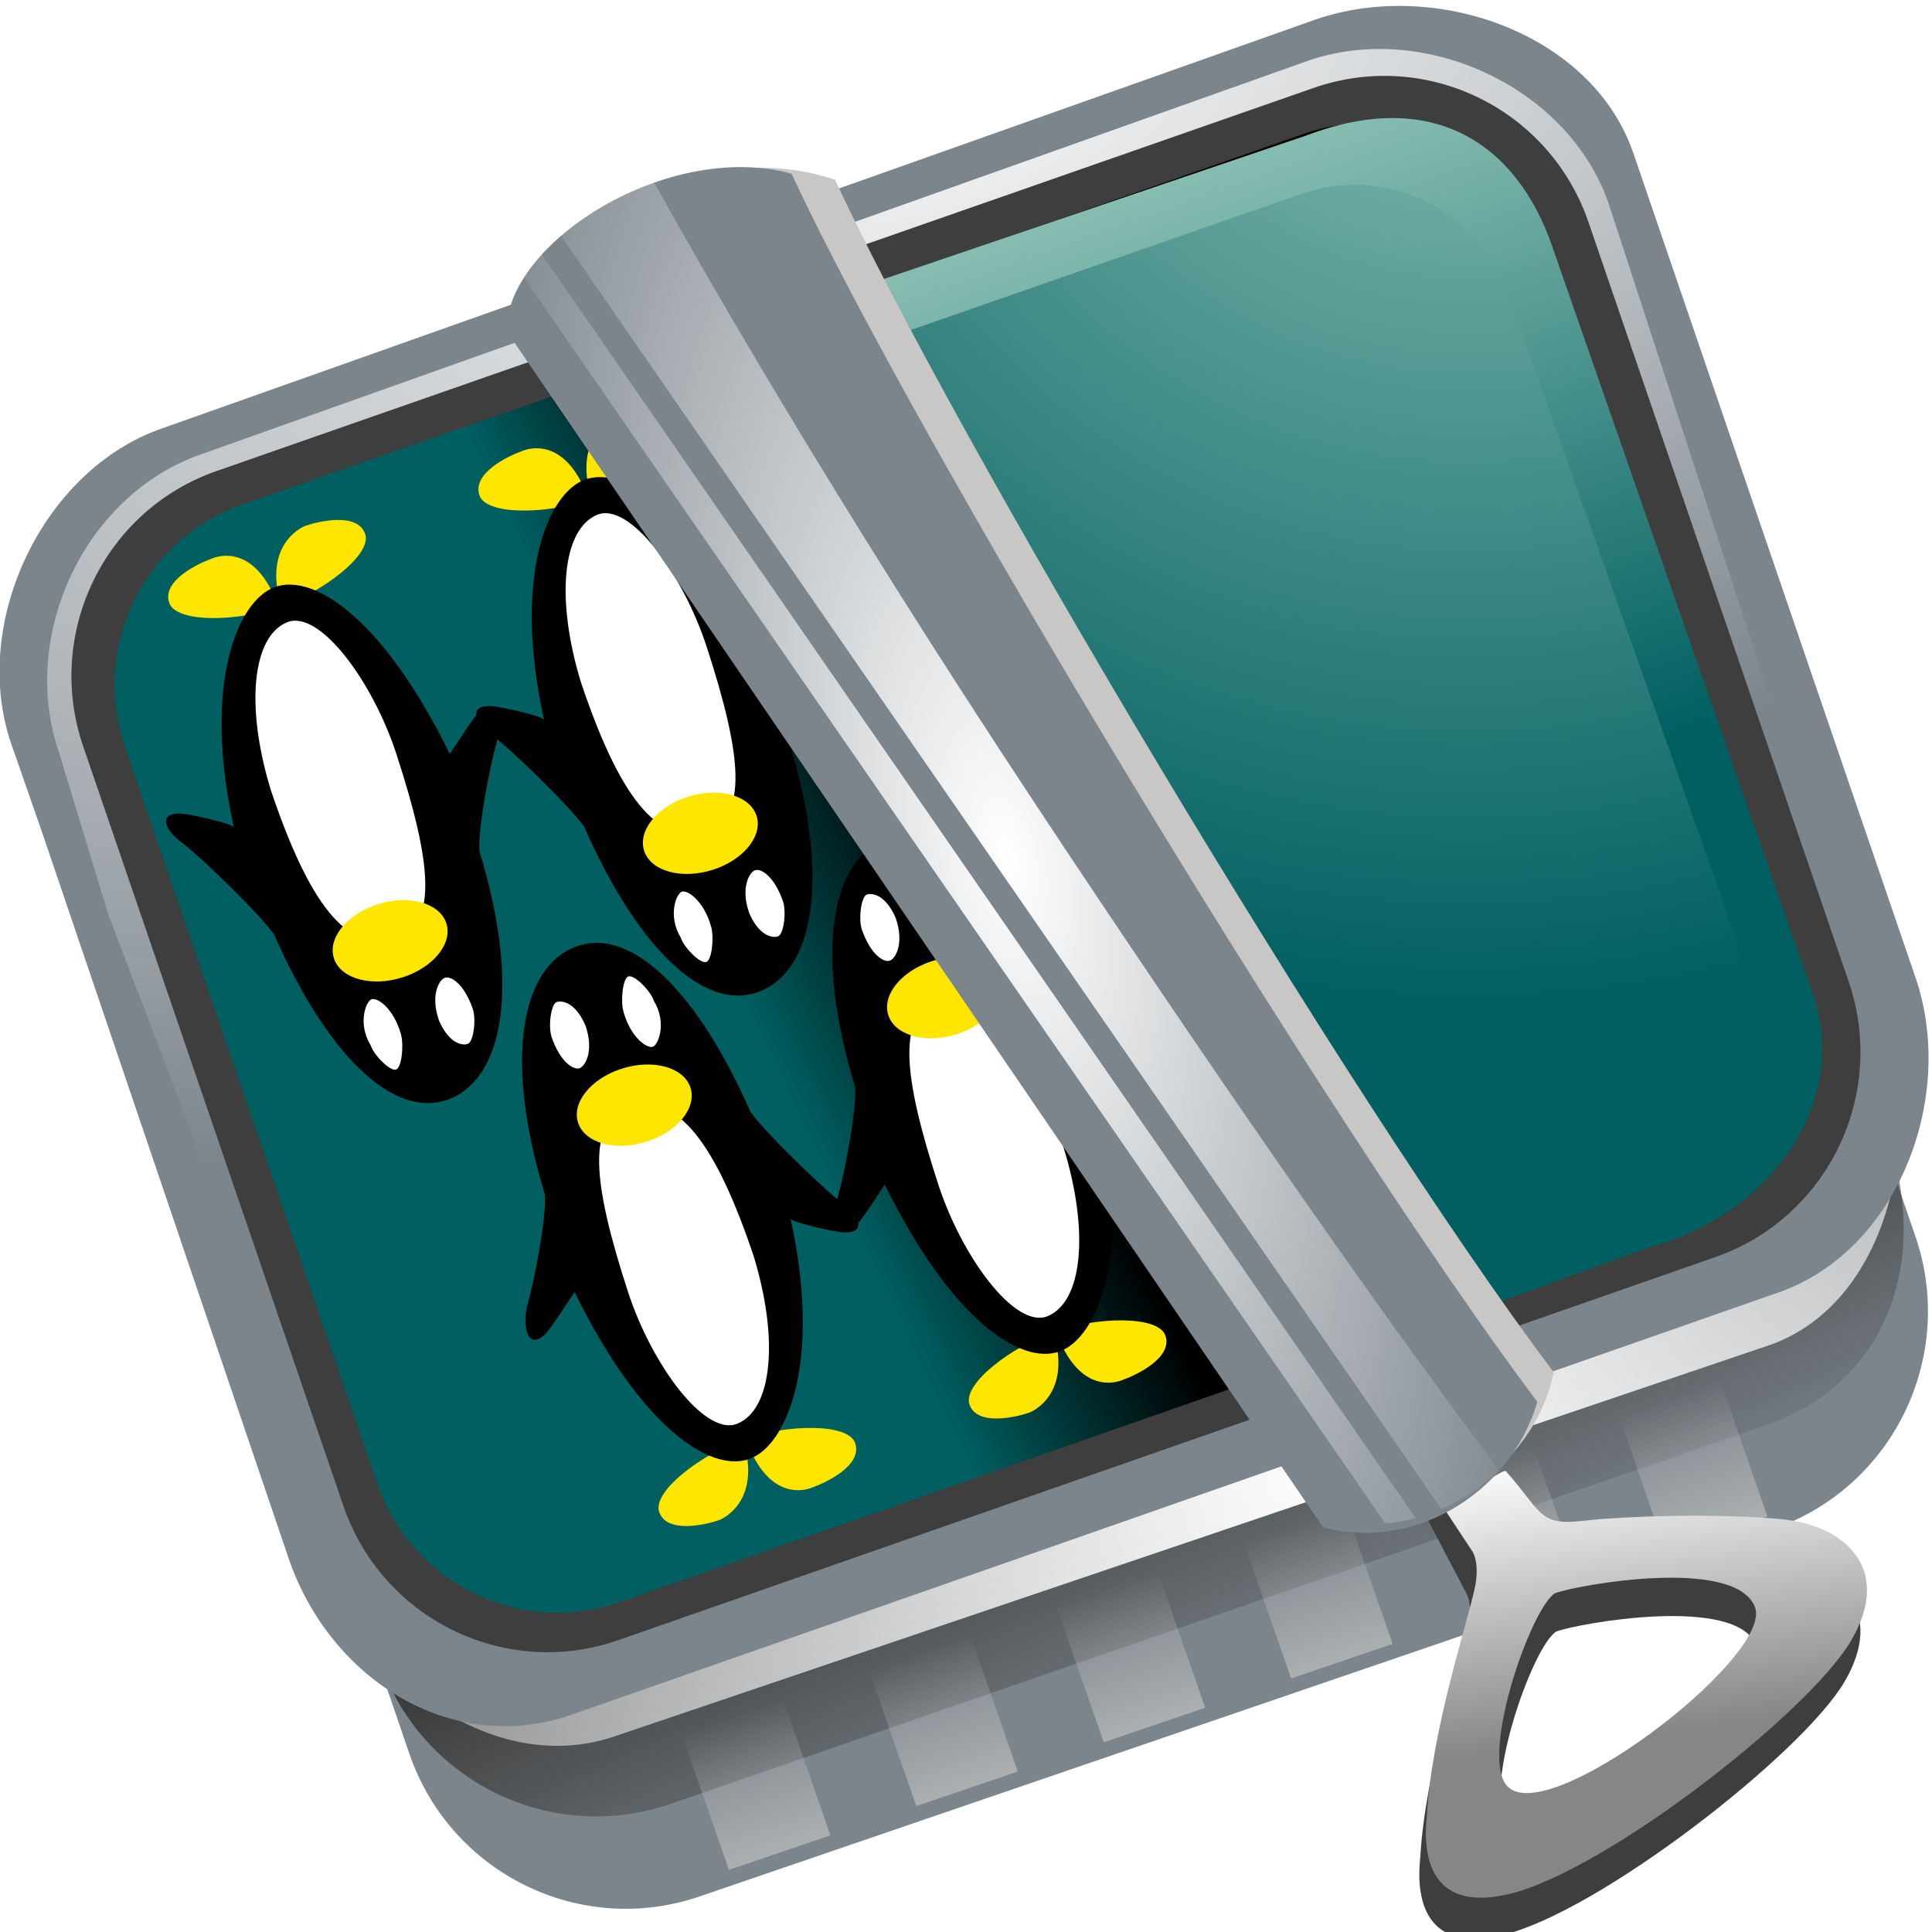<?xml version="1.0" encoding="UTF-8" standalone="no"?>
<!-- Created with Inkscape (http://www.inkscape.org/) -->
<svg
   xmlns:dc="http://purl.org/dc/elements/1.1/"
   xmlns:cc="http://creativecommons.org/ns#"
   xmlns:rdf="http://www.w3.org/1999/02/22-rdf-syntax-ns#"
   xmlns:svg="http://www.w3.org/2000/svg"
   xmlns="http://www.w3.org/2000/svg"
   xmlns:xlink="http://www.w3.org/1999/xlink"
   xmlns:sodipodi="http://sodipodi.sourceforge.net/DTD/sodipodi-0.dtd"
   xmlns:inkscape="http://www.inkscape.org/namespaces/inkscape"
   width="48"
   height="48"
   id="svg2691"
   sodipodi:version="0.32"
   inkscape:version="0.46"
   version="1.0"
   sodipodi:docname="libvirt_can_48x48.svg"
   inkscape:output_extension="org.inkscape.output.svg.inkscape">
  <defs
     id="defs2693">
    <linearGradient
       inkscape:collect="always"
       id="linearGradient3707">
      <stop
         style="stop-color:#ffffff;stop-opacity:1;"
         offset="0"
         id="stop3709" />
      <stop
         style="stop-color:#ffffff;stop-opacity:0;"
         offset="1"
         id="stop3711" />
    </linearGradient>
    <filter
       inkscape:collect="always"
       id="filter4127">
      <feGaussianBlur
         inkscape:collect="always"
         stdDeviation="1.215"
         id="feGaussianBlur4129" />
    </filter>
    <mask
       maskUnits="userSpaceOnUse"
       id="mask4168">
      <path
         style="fill:#7c858c"
         id="path4170"
         d="M 113.124,36.661 C 130.357,73.281 188.495,168.336 218.49,207.715 C 214.421,221.22 200.062,228.527 188.191,225.155 L 72.849,58.555 C 72.779,46.208 95.748,31.956 113.124,36.661 z"
         sodipodi:nodetypes="ccccc" />
    </mask>
    <filter
       inkscape:collect="always"
       id="filter4475"
       x="-0.179"
       width="1.357"
       y="-0.181"
       height="1.363">
      <feGaussianBlur
         inkscape:collect="always"
         stdDeviation="1.018"
         id="feGaussianBlur4477" />
    </filter>
    <mask
       maskUnits="userSpaceOnUse"
       id="mask4481">
      <path
         style="fill:#aaaaaa;fill-rule:evenodd"
         id="path4483"
         d="M 213.967,236.836 C 211.992,238.337 208.25,251.594 210.393,254.677 C 213.579,259.262 232.817,241.978 231.054,237.43 C 229.241,232.755 215.697,236.018 213.967,236.836 z M 204.339,229.489 L 206.828,233.271 C 206.828,233.271 207.518,234.315 207.124,236.674 C 206.509,240.364 203.949,249.933 203.799,257.797 C 203.78,258.746 202.879,267.3 211.018,264.867 C 219.157,262.434 235.986,247.008 239.35,240.174 C 242.714,233.34 238.385,229.535 233.134,229.187 C 227.883,228.838 219.788,229.407 216.065,230.035 C 212.342,230.663 212.572,229.277 209.388,225.684 C 209.149,225.415 204.339,229.489 204.339,229.489 z"
         clip-rule="evenodd" />
    </mask>
    <linearGradient
       id="linearGradient3301">
      <stop
         id="stop3303"
         offset="0"
         style="stop-color:#ffffff;stop-opacity:1;" />
      <stop
         id="stop3305"
         offset="1"
         style="stop-color:#868686;stop-opacity:1;" />
    </linearGradient>
    <filter
       inkscape:collect="always"
       id="filter3973">
      <feGaussianBlur
         inkscape:collect="always"
         stdDeviation="1.635"
         id="feGaussianBlur3975" />
    </filter>
    <mask
       maskUnits="userSpaceOnUse"
       id="mask3913">
      <path
         style="fill:#2f6962"
         id="path3915"
         d="M 95.108,61.776 L 244.59,10.309 C 260.256,4.915 277.328,13.242 282.722,28.908 L 322.521,144.488 C 327.915,160.154 319.589,177.226 303.923,182.619 L 199.943,218.42 L 95.108,61.776 z" />
    </mask>
    <linearGradient
       id="linearGradient3312">
      <stop
         style="stop-color:#91c4b7;stop-opacity:1;"
         offset="0"
         id="stop3314" />
      <stop
         style="stop-color:#005f61;stop-opacity:1;"
         offset="1"
         id="stop3316" />
    </linearGradient>
    <linearGradient
       id="linearGradient4001">
      <stop
         id="stop4003"
         offset="0"
         style="stop-color:#005f61;stop-opacity:1;" />
      <stop
         id="stop4005"
         offset="1"
         style="stop-color:#91c4b7;stop-opacity:1;" />
    </linearGradient>
    <filter
       inkscape:collect="always"
       id="filter3795">
      <feGaussianBlur
         inkscape:collect="always"
         stdDeviation="4.576"
         id="feGaussianBlur3797" />
    </filter>
    <mask
       maskUnits="userSpaceOnUse"
       id="mask3813">
      <g
         id="g3815"
         style="fill:#2f6962;fill-opacity:1;filter:url(#filter3795)">
        <path
           style="fill:#2f6962;fill-opacity:1"
           id="path3817"
           d="M 17.749,121.529 C 13.254,108.474 20.192,94.247 33.247,89.753 L 244.466,17.028 C 257.521,12.533 271.748,19.472 276.243,32.527 L 315.186,145.623 C 319.681,158.678 312.742,172.904 299.687,177.399 L 88.467,250.123 C 75.412,254.618 61.185,247.679 56.69,234.624 L 17.749,121.529 L 17.749,121.529 z" />
        <path
           style="fill:#2f6962;fill-opacity:1"
           id="path3819"
           d="" />
      </g>
    </mask>
    <linearGradient
       id="linearGradient3355">
      <stop
         id="stop3357"
         offset="0"
         style="stop-color:#005f61;stop-opacity:1;" />
      <stop
         id="stop3359"
         offset="1"
         style="stop-color:#000000;stop-opacity:1;" />
    </linearGradient>
    <linearGradient
       inkscape:collect="always"
       xlink:href="#linearGradient3355"
       id="linearGradient3353"
       x1="110.771"
       y1="168.577"
       x2="145.468"
       y2="151.577"
       gradientUnits="userSpaceOnUse" />
    <radialGradient
       inkscape:collect="always"
       xlink:href="#linearGradient4485"
       id="radialGradient3554"
       gradientUnits="userSpaceOnUse"
       gradientTransform="matrix(1.87,-0.643,0.257,0.746,-116.691,109.712)"
       cx="135.64"
       cy="12.001"
       fx="135.64"
       fy="12.001"
       r="161.653" />
    <radialGradient
       inkscape:collect="always"
       xlink:href="#linearGradient4485"
       id="radialGradient3552"
       gradientUnits="userSpaceOnUse"
       gradientTransform="matrix(1.87,-0.643,0.257,0.746,-116.691,109.712)"
       cx="135.64"
       cy="12.001"
       fx="135.64"
       fy="12.001"
       r="161.653" />
    <radialGradient
       inkscape:collect="always"
       xlink:href="#linearGradient4485"
       id="radialGradient4499"
       cx="135.64"
       cy="12.001"
       fx="135.64"
       fy="12.001"
       r="161.653"
       gradientTransform="matrix(1.87,-0.643,0.257,0.746,-116.691,109.712)"
       gradientUnits="userSpaceOnUse" />
    <radialGradient
       inkscape:collect="always"
       xlink:href="#linearGradient4485"
       id="radialGradient3550"
       gradientUnits="userSpaceOnUse"
       gradientTransform="matrix(1.543,-0.103,9.1312671e-2,1.365,-130.421,-95.005)"
       cx="197.568"
       cy="252.718"
       fx="197.568"
       fy="252.718"
       r="166.51" />
    <radialGradient
       inkscape:collect="always"
       xlink:href="#linearGradient4485"
       id="radialGradient3548"
       gradientUnits="userSpaceOnUse"
       gradientTransform="matrix(1.543,-0.103,9.1312671e-2,1.365,-130.421,-93.005)"
       cx="197.568"
       cy="252.718"
       fx="197.568"
       fy="252.718"
       r="166.51" />
    <linearGradient
       inkscape:collect="always"
       id="linearGradient4485">
      <stop
         style="stop-color:#ffffff;stop-opacity:1;"
         offset="0"
         id="stop4487" />
      <stop
         style="stop-color:#ffffff;stop-opacity:0;"
         offset="1"
         id="stop4489" />
    </linearGradient>
    <radialGradient
       inkscape:collect="always"
       xlink:href="#linearGradient4485"
       id="radialGradient4491"
       cx="197.568"
       cy="252.718"
       fx="197.568"
       fy="252.718"
       r="166.51"
       gradientTransform="matrix(1.543,-0.103,9.1312671e-2,1.365,-130.421,-95.005)"
       gradientUnits="userSpaceOnUse" />
    <linearGradient
       inkscape:collect="always"
       id="linearGradient3985">
      <stop
         style="stop-color:#c8c7c5;stop-opacity:1;"
         offset="0"
         id="stop3987" />
      <stop
         style="stop-color:#c8c7c5;stop-opacity:0;"
         offset="1"
         id="stop3989" />
    </linearGradient>
    <linearGradient
       inkscape:collect="always"
       xlink:href="#linearGradient3821"
       id="linearGradient3546"
       gradientUnits="userSpaceOnUse"
       x1="128.61"
       y1="239.374"
       x2="138.612"
       y2="267.795" />
    <linearGradient
       inkscape:collect="always"
       xlink:href="#linearGradient3821"
       id="linearGradient3544"
       gradientUnits="userSpaceOnUse"
       x1="128.61"
       y1="239.374"
       x2="138.612"
       y2="267.795" />
    <linearGradient
       inkscape:collect="always"
       id="linearGradient3821">
      <stop
         style="stop-color:#3e3e3e;stop-opacity:1;"
         offset="0"
         id="stop3823" />
      <stop
         style="stop-color:#3e3e3e;stop-opacity:0;"
         offset="1"
         id="stop3825" />
    </linearGradient>
    <linearGradient
       inkscape:collect="always"
       xlink:href="#linearGradient3821"
       id="linearGradient3827"
       x1="128.61"
       y1="239.374"
       x2="138.612"
       y2="267.795"
       gradientUnits="userSpaceOnUse" />
    <inkscape:perspective
       sodipodi:type="inkscape:persp3d"
       inkscape:vp_x="0 : 526.18109 : 1"
       inkscape:vp_y="0 : 1000 : 0"
       inkscape:vp_z="744.09448 : 526.18109 : 1"
       inkscape:persp3d-origin="372.04724 : 350.78739 : 1"
       id="perspective2699" />
    <linearGradient
       inkscape:collect="always"
       xlink:href="#linearGradient3301"
       id="linearGradient2849"
       gradientUnits="userSpaceOnUse"
       gradientTransform="matrix(0.204,0,0,0.207,223.152,384.694)"
       x1="223.261"
       y1="220.571"
       x2="227.665"
       y2="255.411" />
    <radialGradient
       inkscape:collect="always"
       xlink:href="#linearGradient3312"
       id="radialGradient2854"
       gradientUnits="userSpaceOnUse"
       gradientTransform="matrix(0.245,-2.8023745e-2,2.8003732e-2,0.245,209.442,400.065)"
       cx="228.55"
       cy="-6.509"
       fx="228.55"
       fy="-6.509"
       r="111.431" />
    <linearGradient
       inkscape:collect="always"
       xlink:href="#linearGradient4001"
       id="linearGradient2857"
       gradientUnits="userSpaceOnUse"
       gradientTransform="matrix(0.161,0,0,0.161,229.776,393.432)"
       x1="308.853"
       y1="100.297"
       x2="270.577"
       y2="-8.081" />
    <linearGradient
       inkscape:collect="always"
       xlink:href="#linearGradient3985"
       id="linearGradient2922"
       gradientUnits="userSpaceOnUse"
       gradientTransform="matrix(0.186,0,0,0.183,221.086,390.188)"
       x1="173.704"
       y1="267.111"
       x2="166.663"
       y2="246.64" />
    <linearGradient
       inkscape:collect="always"
       xlink:href="#linearGradient3355"
       id="linearGradient2931"
       gradientUnits="userSpaceOnUse"
       x1="110.771"
       y1="168.577"
       x2="145.468"
       y2="151.577" />
    <linearGradient
       inkscape:collect="always"
       xlink:href="#linearGradient3355"
       id="linearGradient2933"
       gradientUnits="userSpaceOnUse"
       x1="110.771"
       y1="168.577"
       x2="145.468"
       y2="151.577" />
    <linearGradient
       inkscape:collect="always"
       xlink:href="#linearGradient3355"
       id="linearGradient2935"
       gradientUnits="userSpaceOnUse"
       x1="110.771"
       y1="168.577"
       x2="145.468"
       y2="151.577" />
    <radialGradient
       inkscape:collect="always"
       xlink:href="#linearGradient3707"
       id="radialGradient3713"
       cx="253.179"
       cy="414.777"
       fx="253.179"
       fy="414.777"
       r="11.612"
       gradientTransform="matrix(1.053,-0.233,0.52,2.33,-228.503,-491.645)"
       gradientUnits="userSpaceOnUse" />
    <linearGradient
       inkscape:collect="always"
       xlink:href="#linearGradient3821"
       id="linearGradient3729"
       x1="131.351"
       y1="230.783"
       x2="153.367"
       y2="280.439"
       gradientUnits="userSpaceOnUse" />
    <linearGradient
       inkscape:collect="always"
       xlink:href="#linearGradient3821"
       id="linearGradient3731"
       gradientUnits="userSpaceOnUse"
       x1="131.351"
       y1="230.783"
       x2="153.367"
       y2="280.439"
       gradientTransform="translate(2.068,6.047)" />
    <linearGradient
       inkscape:collect="always"
       xlink:href="#linearGradient3821"
       id="linearGradient3935"
       gradientUnits="userSpaceOnUse"
       gradientTransform="translate(2.068,6.047)"
       x1="131.351"
       y1="230.783"
       x2="153.367"
       y2="280.439" />
    <linearGradient
       inkscape:collect="always"
       xlink:href="#linearGradient3821"
       id="linearGradient3937"
       gradientUnits="userSpaceOnUse"
       x1="131.351"
       y1="230.783"
       x2="153.367"
       y2="280.439" />
    <linearGradient
       inkscape:collect="always"
       xlink:href="#linearGradient3821"
       id="linearGradient3939"
       gradientUnits="userSpaceOnUse"
       x1="131.351"
       y1="230.783"
       x2="153.367"
       y2="280.439" />
    <linearGradient
       inkscape:collect="always"
       xlink:href="#linearGradient3985"
       id="linearGradient3941"
       gradientUnits="userSpaceOnUse"
       gradientTransform="matrix(0.186,0,0,0.183,221.086,390.188)"
       x1="173.704"
       y1="267.111"
       x2="166.663"
       y2="246.64" />
    <radialGradient
       inkscape:collect="always"
       xlink:href="#linearGradient4485"
       id="radialGradient3943"
       gradientUnits="userSpaceOnUse"
       gradientTransform="matrix(1.543,-0.103,9.1312671e-2,1.365,-130.421,-93.005)"
       cx="197.568"
       cy="252.718"
       fx="197.568"
       fy="252.718"
       r="166.51" />
    <radialGradient
       inkscape:collect="always"
       xlink:href="#linearGradient4485"
       id="radialGradient3945"
       gradientUnits="userSpaceOnUse"
       gradientTransform="matrix(1.543,-0.103,9.1312671e-2,1.365,-130.421,-95.005)"
       cx="197.568"
       cy="252.718"
       fx="197.568"
       fy="252.718"
       r="166.51" />
    <radialGradient
       inkscape:collect="always"
       xlink:href="#linearGradient4485"
       id="radialGradient3947"
       gradientUnits="userSpaceOnUse"
       gradientTransform="matrix(1.543,-0.103,9.1312671e-2,1.365,-130.421,-95.005)"
       cx="197.568"
       cy="252.718"
       fx="197.568"
       fy="252.718"
       r="166.51" />
    <radialGradient
       inkscape:collect="always"
       xlink:href="#linearGradient4485"
       id="radialGradient3949"
       gradientUnits="userSpaceOnUse"
       gradientTransform="matrix(1.87,-0.643,0.257,0.746,-116.691,109.712)"
       cx="135.64"
       cy="12.001"
       fx="135.64"
       fy="12.001"
       r="161.653" />
    <radialGradient
       inkscape:collect="always"
       xlink:href="#linearGradient4485"
       id="radialGradient3951"
       gradientUnits="userSpaceOnUse"
       gradientTransform="matrix(1.87,-0.643,0.257,0.746,-116.691,109.712)"
       cx="135.64"
       cy="12.001"
       fx="135.64"
       fy="12.001"
       r="161.653" />
    <radialGradient
       inkscape:collect="always"
       xlink:href="#linearGradient4485"
       id="radialGradient3953"
       gradientUnits="userSpaceOnUse"
       gradientTransform="matrix(1.87,-0.643,0.257,0.746,-116.691,109.712)"
       cx="135.64"
       cy="12.001"
       fx="135.64"
       fy="12.001"
       r="161.653" />
    <linearGradient
       inkscape:collect="always"
       xlink:href="#linearGradient3355"
       id="linearGradient3955"
       gradientUnits="userSpaceOnUse"
       x1="110.771"
       y1="168.577"
       x2="145.468"
       y2="151.577" />
    <linearGradient
       inkscape:collect="always"
       xlink:href="#linearGradient3355"
       id="linearGradient3957"
       gradientUnits="userSpaceOnUse"
       x1="110.771"
       y1="168.577"
       x2="145.468"
       y2="151.577" />
    <linearGradient
       inkscape:collect="always"
       xlink:href="#linearGradient3355"
       id="linearGradient3959"
       gradientUnits="userSpaceOnUse"
       x1="110.771"
       y1="168.577"
       x2="145.468"
       y2="151.577" />
    <linearGradient
       inkscape:collect="always"
       xlink:href="#linearGradient4001"
       id="linearGradient3961"
       gradientUnits="userSpaceOnUse"
       gradientTransform="matrix(0.161,0,0,0.161,229.776,393.432)"
       x1="308.853"
       y1="100.297"
       x2="270.577"
       y2="-8.081" />
    <radialGradient
       inkscape:collect="always"
       xlink:href="#linearGradient3312"
       id="radialGradient3963"
       gradientUnits="userSpaceOnUse"
       gradientTransform="matrix(0.245,-2.8023745e-2,2.8003732e-2,0.245,209.442,400.065)"
       cx="228.55"
       cy="-6.509"
       fx="228.55"
       fy="-6.509"
       r="111.431" />
    <linearGradient
       inkscape:collect="always"
       xlink:href="#linearGradient3301"
       id="linearGradient3965"
       gradientUnits="userSpaceOnUse"
       gradientTransform="matrix(0.204,0,0,0.207,223.152,384.694)"
       x1="223.261"
       y1="220.571"
       x2="227.665"
       y2="255.411" />
    <radialGradient
       inkscape:collect="always"
       xlink:href="#linearGradient3707"
       id="radialGradient3967"
       gradientUnits="userSpaceOnUse"
       gradientTransform="matrix(1.053,-0.233,0.52,2.33,-228.503,-491.645)"
       cx="253.179"
       cy="414.777"
       fx="253.179"
       fy="414.777"
       r="11.612" />
  </defs>
  <sodipodi:namedview
     id="base"
     pagecolor="#ffffff"
     bordercolor="#666666"
     borderopacity="1.0"
     gridtolerance="10000"
     guidetolerance="10"
     objecttolerance="10"
     inkscape:pageopacity="0.0"
     inkscape:pageshadow="2"
     inkscape:zoom="5.6568543"
     inkscape:cx="11.055851"
     inkscape:cy="9.1215621"
     inkscape:document-units="px"
     inkscape:current-layer="layer1"
     showgrid="false"
     inkscape:window-width="938"
     inkscape:window-height="701"
     inkscape:window-x="32"
     inkscape:window-y="109" />
  <g
     inkscape:label="Layer 1"
     inkscape:groupmode="layer"
     id="layer1"
     transform="translate(-229.008,-393.501)">
    <g
       id="g3868"
       transform="matrix(0.997,0,0,1.002,1.023,-1.825)">
      <g
         transform="matrix(0.163,0,0,0.163,229.535,392.879)"
         id="Background" />
      <g
         transform="matrix(0.163,0,0,0.163,229.974,394.305)"
         id="g2643">
        <path
           sodipodi:nodetypes="cccccccccc"
           d="M 11.004,141.618 C 4.711,123.341 14.425,103.424 32.702,97.131 L 196.773,41.252 C 215.05,34.959 234.968,44.674 241.261,62.951 L 284.838,189.503 C 291.131,207.78 281.417,227.697 263.14,233.99 L 99.069,289.869 C 80.792,296.161 60.874,286.447 54.581,268.17 L 11.004,141.618 L 11.004,141.618 z"
           id="path2645"
           style="fill:#7c858c" />
        <path
           d=""
           id="path2647"
           style="fill:#7c858c" />
      </g>
      <g
         transform="matrix(0.163,0,0,0.163,229.535,392.879)"
         style="fill:url(#linearGradient3939);fill-opacity:1"
         id="g2649">
        <path
           sodipodi:nodetypes="cccccccccc"
           d="M 9.165,136.319 C 2.871,118.042 12.586,98.125 30.863,91.832 L 192.826,34.799 C 211.103,28.506 233.544,36.959 239.838,55.236 L 283.415,183.681 C 289.708,201.958 283.149,220.613 264.872,226.906 L 97.23,284.57 C 78.953,290.863 59.035,281.148 52.742,262.871 L 9.165,136.319 L 9.165,136.319 z"
           id="path2651"
           style="fill:url(#linearGradient3935);fill-opacity:1" />
        <path
           d=""
           id="path2653"
           style="fill:url(#linearGradient3937);fill-opacity:1" />
      </g>
      <path
         sodipodi:nodetypes="cccccccccccccccccccccccccccccc"
         clip-rule="evenodd"
         d="M 250.289,435.844 L 252.818,434.987 L 254.034,438.462 L 251.505,439.319 L 250.289,435.844 z M 254.959,434.262 L 257.488,433.405 L 258.704,436.88 L 256.175,437.737 L 254.959,434.262 z M 259.628,432.68 L 262.158,431.823 L 263.374,435.298 L 260.845,436.155 L 259.628,432.68 z M 264.298,431.098 L 266.827,430.241 L 268.043,433.716 L 265.514,434.573 L 264.298,431.098 z M 268.968,429.516 L 271.497,428.659 L 272.713,432.134 L 270.184,432.991 L 268.968,429.516 z M 245.619,437.426 L 248.148,436.569 L 249.364,440.044 L 246.835,440.901 L 245.619,437.426 z"
         id="path2655"
         style="opacity:0.7;fill:url(#linearGradient3941);fill-opacity:1;fill-rule:evenodd" />
      <g
         transform="matrix(0.163,0,0,0.163,229.535,392.879)"
         style="fill:url(#radialGradient3947);fill-opacity:1"
         id="g2657">
        <path
           sodipodi:nodetypes="cccccccccc"
           d="M 2.568,126.472 C -3.725,108.195 5.989,88.278 24.266,81.985 L 196.436,21.87 C 214.713,15.578 234.631,25.292 240.924,43.569 L 282.676,164.822 C 288.969,183.099 283.391,208.531 265.114,214.824 L 88.808,274.25 C 70.531,280.543 50.613,266.002 44.32,247.725 L 2.568,126.472 L 2.568,126.472 z"
           id="path2659"
           style="fill:url(#radialGradient3943);fill-opacity:1" />
        <path
           d=""
           id="path2661"
           style="fill:url(#radialGradient3945);fill-opacity:1" />
      </g>
      <g
         transform="matrix(0.163,0,0,0.163,229.535,392.879)"
         id="g2663">
        <path
           sodipodi:nodetypes="cccccccccc"
           d="M -3.599,123.27 C -9.892,104.993 1.201,81.629 19.478,75.336 L 195.785,13.152 C 214.062,6.859 238.115,15.196 244.409,33.473 L 287.54,158.862 C 293.833,177.139 284.809,200.504 266.532,206.797 L 81.952,271.049 C 63.675,277.342 45.136,265.558 38.843,247.281 L 1.228,137.06 L -3.599,123.27 z"
           id="path2665"
           style="fill:#7c858c" />
        <path
           d=""
           id="path2667"
           style="fill:#7c858c" />
      </g>
      <g
         transform="matrix(0.163,0,0,0.163,229.535,392.879)"
         style="opacity:0.9;fill:url(#radialGradient3953);fill-opacity:1"
         id="g2669">
        <path
           sodipodi:nodetypes="cccccccccc"
           d="M 3.695,124.554 C -2.418,106.799 7.707,85.383 25.462,79.269 L 194.668,19.41 C 212.423,13.297 234.529,23.424 240.642,41.179 L 278.05,155.198 C 284.163,172.953 274.727,192.301 256.972,198.414 L 87.767,256.893 C 70.012,263.006 50.664,253.569 44.55,235.814 L 11.279,149.374 L 3.695,124.554 z"
           id="path2671"
           style="fill:url(#radialGradient3949);fill-opacity:1" />
        <path
           d=""
           id="path2673"
           style="fill:url(#radialGradient3951);fill-opacity:1" />
      </g>
      <g
         transform="matrix(0.163,0,0,0.163,229.535,392.879)"
         id="g2675">
        <path
           sodipodi:nodetypes="cccccccccc"
           d="M 7.427,123.74 C 1.493,106.508 10.652,87.728 27.885,81.795 L 195.604,23.52 C 212.836,17.587 231.616,26.746 237.55,43.979 L 277.321,159.476 C 283.255,176.709 274.095,195.488 256.863,201.421 L 89.143,259.696 C 71.91,265.629 53.131,256.469 47.197,239.237 L 7.427,123.74 L 7.427,123.74 z"
           id="path2677"
           style="fill:#3e3e3e" />
        <path
           d=""
           id="path2679"
           style="fill:#3e3e3e" />
      </g>
      <g
         transform="matrix(0.158,0,0,0.158,230.142,393.685)"
         style="fill:url(#linearGradient3959);fill-opacity:1"
         id="g3799">
        <path
           sodipodi:nodetypes="cccccccccc"
           d="M 10.414,122.666 C 5.02,107 13.346,89.928 29.012,84.534 L 196.402,26.372 C 212.068,20.978 229.14,29.305 234.534,44.971 L 274.333,160.551 C 279.727,176.217 271.401,193.289 255.735,198.682 L 88.345,256.844 C 72.679,262.238 55.607,253.911 50.212,238.245 L 10.414,122.666 L 10.414,122.666 z"
           id="path3801"
           style="fill:url(#linearGradient3955);fill-opacity:1" />
        <path
           d=""
           id="path3803"
           style="fill:url(#linearGradient3957);fill-opacity:1" />
      </g>
      <g
         transform="matrix(0.16,0,0,0.16,228.506,392.337)"
         mask="url(#mask3813)"
         style="fill:#3c857c;fill-opacity:1"
         id="g2681">
        <path
           sodipodi:nodetypes="cccccccccc"
           d="M 10.414,122.666 C 5.02,107 13.346,89.928 29.012,84.534 L 190.156,36.188 C 205.822,30.794 237.171,32.874 242.565,48.54 L 279.687,165.905 C 285.081,181.571 274.078,196.858 258.412,202.251 L 88.345,256.844 C 72.679,262.238 55.607,253.911 50.212,238.245 L 10.414,122.666 L 10.414,122.666 z"
           id="path2683"
           style="fill:#3c857c;fill-opacity:1" />
        <path
           d=""
           id="path2685"
           style="fill:#3c857c;fill-opacity:1" />
      </g>
      <path
         sodipodi:nodetypes="ccccccc"
         d="M 245.061,403.36 L 261.228,397.895 C 264.421,396.69 266.489,398.141 267.356,400.659 L 273.865,419.234 C 274.732,421.752 272.943,424.608 269.75,425.475 L 261.572,428.422 L 245.061,403.36 z"
         id="path2781"
         style="fill:url(#linearGradient3961);fill-opacity:1" />
      <path
         sodipodi:nodetypes="ccccccc"
         d="M 245.417,404.784 L 261.113,399.34 C 263.229,398.612 265.535,399.737 266.264,401.853 L 272.577,419.623 C 273.306,421.739 272.181,424.045 270.064,424.774 L 261.234,427.854 L 245.417,404.784 z"
         id="path2783"
         style="fill:url(#radialGradient3963);fill-opacity:1" />
      <path
         transform="matrix(0.163,0,0,0.163,229.209,392.879)"
         mask="url(#mask3913)"
         d="M 127.052,43.547 C 144.285,80.167 199.917,172.455 229.912,211.834 C 227.054,225.944 211.239,235.142 200.103,230.625 L 84.761,64.024 C 84.691,51.677 106.821,36.753 127.052,43.547 z"
         id="path2789"
         style="fill:#25514b;filter:url(#filter3973)" />
      <path
         sodipodi:nodetypes="csscccsssssssc"
         clip-rule="evenodd"
         d="M 267.448,434.993 C 266.855,435.373 265.624,438.875 266.219,439.722 C 267.103,440.983 272.904,436.575 272.435,435.34 C 271.953,434.07 267.961,434.794 267.448,434.993 z M 264.065,431.866 L 265.204,434.029 C 265.204,434.029 265.395,434.316 265.256,434.942 C 265.038,435.921 264.191,438.451 264.066,440.551 C 264.051,440.805 263.699,443.081 266.103,442.52 C 268.507,441.959 273.585,438.021 274.638,436.232 C 275.692,434.442 274.466,433.378 272.935,433.227 C 271.403,433.076 269.032,433.139 267.937,433.266 C 266.843,433.393 265.976,432.088 265.355,430.904 C 264.726,429.704 264.065,431.866 264.065,431.866 z"
         id="path2795"
         style="fill:#3e3e3e;fill-rule:evenodd" />
      <path
         clip-rule="evenodd"
         d="M 267.417,434.043 C 266.824,434.422 265.594,437.924 266.188,438.772 C 267.072,440.032 272.873,435.624 272.405,434.389 C 271.923,433.12 267.931,433.843 267.417,434.043 z M 264.678,431.973 L 265.367,433.011 C 265.367,433.011 265.558,433.298 265.419,433.924 C 265.201,434.904 264.354,437.433 264.229,439.533 C 264.214,439.787 263.862,442.063 266.266,441.502 C 268.67,440.941 273.748,437.003 274.801,435.214 C 275.855,433.424 274.629,432.36 273.098,432.209 C 271.567,432.058 269.195,432.121 268.1,432.248 C 267.006,432.375 267.087,432.007 266.193,431.012 C 266.126,430.937 264.678,431.973 264.678,431.973 z"
         id="path2797"
         style="fill:url(#linearGradient3965);fill-opacity:1;fill-rule:evenodd" />
      <path
         mask="url(#mask4481)"
         transform="matrix(0.233,8.6690274e-3,-8.2284939e-3,0.211,217.548,379.688)"
         d="M 214.776,227.853 C 211.979,231.149 208.536,233.698 204.85,235.327 C 205.282,232.731 204.476,231.535 204.476,231.535 L 201.108,226.517 C 201.108,226.517 208.191,221.509 208.518,221.87 C 211.812,225.494 212.397,227.397 214.776,227.853 z"
         id="path2799"
         style="fill:#54575a;fill-opacity:1;filter:url(#filter4475)" />
      <path
         d="M 249.48,398.996 C 252.48,405.43 262.165,421.643 267.387,428.562 C 266.89,431.041 264.136,432.657 262.198,431.863 L 242.117,402.593 C 242.105,400.424 245.957,397.802 249.48,398.996 z"
         id="path2803"
         style="fill:#c8c7c5" />
      <g
         transform="translate(-0.409,0.177)"
         id="g3838">
        <g
           id="g2695"
           transform="matrix(0.207,-1.3560108e-2,-1.3560126e-2,0.175,230.92,390.837)">
          <path
             sodipodi:nodetypes="cssssssc"
             clip-rule="evenodd"
             d="M 31.578,106.666 C 29.807,98.971 34.18,97.311 34.25,97.287 C 35.621,96.815 40.433,95.733 41.566,99.024 C 42.591,102.001 37.035,106.844 31.983,108.584 C 26.968,110.311 19.514,109.948 18.489,106.971 C 17.356,103.68 21.814,101.57 23.185,101.098 C 23.254,101.074 27.527,98.861 31.065,106.844 C 31.195,107.137 31.636,106.918 31.578,106.666 z"
             id="path2697"
             style="fill:#ffe600;fill-rule:evenodd" />
          <path
             sodipodi:nodetypes="cscsscscssc"
             d="M 34.273,155.187 C 41.547,172.236 50.18,182.625 56.783,180.352 C 63.385,178.079 64.645,164.999 58.333,145.217 C 57.966,141.914 58.781,133.442 59.417,129.857 C 59.881,127.242 59.147,123.061 57.047,125.361 C 56.413,126.055 54.227,130.445 53.853,131.122 C 44.617,111.373 35.764,104.055 31.123,105.724 C 26.671,107.326 23.281,118.985 28.393,139.509 C 27.761,138.828 23.001,137.289 22.073,137.132 C 19.002,136.612 20.072,139.27 22.047,141.045 C 24.756,143.48 32.529,152.358 34.273,155.187 z"
             id="path2699"
             style="fill:#000000;fill-opacity:1" />
          <path
             sodipodi:nodetypes="csssccsssccsssc"
             clip-rule="evenodd"
             d="M 32.541,134.625 C 38.039,150.591 43.213,158.895 49.17,156.799 C 53.909,155.132 52.763,146.691 47.403,130.683 C 43.804,119.934 36.685,109.272 32.93,110.852 C 28.8,112.589 28.688,122.577 32.541,134.625 z M 55.032,168.998 C 56.43,172.328 58.064,172.818 58.735,172.587 C 59.406,172.356 59.547,169.157 58.995,167.604 C 57.677,163.898 56.011,162.725 55.34,162.955 C 54.67,163.186 53.714,165.293 55.032,168.998 z M 46.973,171.84 C 47.509,173.398 49.622,175.799 50.293,175.568 C 50.963,175.337 51.022,172.16 50.553,170.585 C 49.427,166.809 47.345,165.092 46.674,165.324 C 46.003,165.554 45.191,168.65 46.973,171.84 z"
             id="path2701"
             style="fill:#ffffff;fill-opacity:1;fill-rule:evenodd" />
          <g
             id="g2703">
            <ellipse
               transform="matrix(-1.491,0.467,-0.889,-2.474,269.416,537.498)"
               cx="50.867"
               cy="163.328"
               rx="4.428"
               ry="2.142"
               id="ellipse2705"
               sodipodi:cx="50.867001"
               sodipodi:cy="163.328"
               sodipodi:rx="4.428"
               sodipodi:ry="2.142"
               style="fill:#ffe600" />
            <path
               d=""
               id="path2707"
               style="fill:#ffe600" />
          </g>
        </g>
        <g
           transform="matrix(0.207,-1.3560108e-2,-1.3560126e-2,0.175,238.65,388.171)"
           id="g3796">
          <path
             style="fill:#ffe600;fill-rule:evenodd"
             id="path3798"
             d="M 31.578,106.666 C 29.807,98.971 34.18,97.311 34.25,97.287 C 35.621,96.815 40.433,95.733 41.566,99.024 C 42.591,102.001 37.035,106.844 31.983,108.584 C 26.968,110.311 19.514,109.948 18.489,106.971 C 17.356,103.68 21.814,101.57 23.185,101.098 C 23.254,101.074 27.527,98.861 31.065,106.844 C 31.195,107.137 31.636,106.918 31.578,106.666 z"
             clip-rule="evenodd"
             sodipodi:nodetypes="cssssssc" />
          <path
             style="fill:#000000;fill-opacity:1"
             id="path3800"
             d="M 34.273,155.187 C 41.547,172.236 50.18,182.625 56.783,180.352 C 63.385,178.079 64.645,164.999 58.333,145.217 C 57.966,141.914 58.781,133.442 59.417,129.857 C 59.881,127.242 59.147,123.061 57.047,125.361 C 56.413,126.055 54.227,130.445 53.853,131.122 C 44.617,111.373 35.764,104.055 31.123,105.724 C 26.671,107.326 23.281,118.985 28.393,139.509 C 27.761,138.828 23.001,137.289 22.073,137.132 C 19.002,136.612 20.072,139.27 22.047,141.045 C 24.756,143.48 32.529,152.358 34.273,155.187 z"
             sodipodi:nodetypes="cscsscscssc" />
          <path
             style="fill:#ffffff;fill-opacity:1;fill-rule:evenodd"
             id="path3802"
             d="M 32.541,134.625 C 38.039,150.591 43.213,158.895 49.17,156.799 C 53.909,155.132 52.763,146.691 47.403,130.683 C 43.804,119.934 36.685,109.272 32.93,110.852 C 28.8,112.589 28.688,122.577 32.541,134.625 z M 55.032,168.998 C 56.43,172.328 58.064,172.818 58.735,172.587 C 59.406,172.356 59.547,169.157 58.995,167.604 C 57.677,163.898 56.011,162.725 55.34,162.955 C 54.67,163.186 53.714,165.293 55.032,168.998 z M 46.973,171.84 C 47.509,173.398 49.622,175.799 50.293,175.568 C 50.963,175.337 51.022,172.16 50.553,170.585 C 49.427,166.809 47.345,165.092 46.674,165.324 C 46.003,165.554 45.191,168.65 46.973,171.84 z"
             clip-rule="evenodd"
             sodipodi:nodetypes="csssccsssccsssc" />
          <g
             id="g3804">
            <ellipse
               style="fill:#ffe600"
               sodipodi:ry="2.142"
               sodipodi:rx="4.428"
               sodipodi:cy="163.328"
               sodipodi:cx="50.867001"
               id="ellipse3806"
               ry="2.142"
               rx="4.428"
               cy="163.328"
               cx="50.867"
               transform="matrix(-1.491,0.467,-0.889,-2.474,269.416,537.498)" />
            <path
               style="fill:#ffe600"
               id="path3808"
               d="" />
          </g>
        </g>
        <g
           transform="matrix(-0.207,1.3560108e-2,1.3560126e-2,-0.175,260.499,445.947)"
           id="g3810">
          <path
             style="fill:#ffe600;fill-rule:evenodd"
             id="path3812"
             d="M 31.578,106.666 C 29.807,98.971 34.18,97.311 34.25,97.287 C 35.621,96.815 40.433,95.733 41.566,99.024 C 42.591,102.001 37.035,106.844 31.983,108.584 C 26.968,110.311 19.514,109.948 18.489,106.971 C 17.356,103.68 21.814,101.57 23.185,101.098 C 23.254,101.074 27.527,98.861 31.065,106.844 C 31.195,107.137 31.636,106.918 31.578,106.666 z"
             clip-rule="evenodd"
             sodipodi:nodetypes="cssssssc" />
          <path
             style="fill:#000000;fill-opacity:1"
             id="path3814"
             d="M 34.273,155.187 C 41.547,172.236 50.18,182.625 56.783,180.352 C 63.385,178.079 64.645,164.999 58.333,145.217 C 57.966,141.914 58.781,133.442 59.417,129.857 C 59.881,127.242 59.147,123.061 57.047,125.361 C 56.413,126.055 54.227,130.445 53.853,131.122 C 44.617,111.373 35.764,104.055 31.123,105.724 C 26.671,107.326 23.281,118.985 28.393,139.509 C 27.761,138.828 23.001,137.289 22.073,137.132 C 19.002,136.612 20.072,139.27 22.047,141.045 C 24.756,143.48 32.529,152.358 34.273,155.187 z"
             sodipodi:nodetypes="cscsscscssc" />
          <path
             style="fill:#ffffff;fill-opacity:1;fill-rule:evenodd"
             id="path3816"
             d="M 32.541,134.625 C 38.039,150.591 43.213,158.895 49.17,156.799 C 53.909,155.132 52.763,146.691 47.403,130.683 C 43.804,119.934 36.685,109.272 32.93,110.852 C 28.8,112.589 28.688,122.577 32.541,134.625 z M 55.032,168.998 C 56.43,172.328 58.064,172.818 58.735,172.587 C 59.406,172.356 59.547,169.157 58.995,167.604 C 57.677,163.898 56.011,162.725 55.34,162.955 C 54.67,163.186 53.714,165.293 55.032,168.998 z M 46.973,171.84 C 47.509,173.398 49.622,175.799 50.293,175.568 C 50.963,175.337 51.022,172.16 50.553,170.585 C 49.427,166.809 47.345,165.092 46.674,165.324 C 46.003,165.554 45.191,168.65 46.973,171.84 z"
             clip-rule="evenodd"
             sodipodi:nodetypes="csssccsssccsssc" />
          <g
             id="g3818">
            <ellipse
               style="fill:#ffe600"
               sodipodi:ry="2.142"
               sodipodi:rx="4.428"
               sodipodi:cy="163.328"
               sodipodi:cx="50.867001"
               id="ellipse3820"
               ry="2.142"
               rx="4.428"
               cy="163.328"
               cx="50.867"
               transform="matrix(-1.491,0.467,-0.889,-2.474,269.416,537.498)" />
            <path
               style="fill:#ffe600"
               id="path3822"
               d="" />
          </g>
        </g>
        <g
           id="g3824"
           transform="matrix(-0.207,1.3560108e-2,1.3560126e-2,-0.175,252.768,448.613)">
          <path
             sodipodi:nodetypes="cssssssc"
             clip-rule="evenodd"
             d="M 31.578,106.666 C 29.807,98.971 34.18,97.311 34.25,97.287 C 35.621,96.815 40.433,95.733 41.566,99.024 C 42.591,102.001 37.035,106.844 31.983,108.584 C 26.968,110.311 19.514,109.948 18.489,106.971 C 17.356,103.68 21.814,101.57 23.185,101.098 C 23.254,101.074 27.527,98.861 31.065,106.844 C 31.195,107.137 31.636,106.918 31.578,106.666 z"
             id="path3826"
             style="fill:#ffe600;fill-rule:evenodd" />
          <path
             sodipodi:nodetypes="cscsscscssc"
             d="M 34.273,155.187 C 41.547,172.236 50.18,182.625 56.783,180.352 C 63.385,178.079 64.645,164.999 58.333,145.217 C 57.966,141.914 58.781,133.442 59.417,129.857 C 59.881,127.242 59.147,123.061 57.047,125.361 C 56.413,126.055 54.227,130.445 53.853,131.122 C 44.617,111.373 35.764,104.055 31.123,105.724 C 26.671,107.326 23.281,118.985 28.393,139.509 C 27.761,138.828 23.001,137.289 22.073,137.132 C 19.002,136.612 20.072,139.27 22.047,141.045 C 24.756,143.48 32.529,152.358 34.273,155.187 z"
             id="path3828"
             style="fill:#000000;fill-opacity:1" />
          <path
             sodipodi:nodetypes="csssccsssccsssc"
             clip-rule="evenodd"
             d="M 32.541,134.625 C 38.039,150.591 43.213,158.895 49.17,156.799 C 53.909,155.132 52.763,146.691 47.403,130.683 C 43.804,119.934 36.685,109.272 32.93,110.852 C 28.8,112.589 28.688,122.577 32.541,134.625 z M 55.032,168.998 C 56.43,172.328 58.064,172.818 58.735,172.587 C 59.406,172.356 59.547,169.157 58.995,167.604 C 57.677,163.898 56.011,162.725 55.34,162.955 C 54.67,163.186 53.714,165.293 55.032,168.998 z M 46.973,171.84 C 47.509,173.398 49.622,175.799 50.293,175.568 C 50.963,175.337 51.022,172.16 50.553,170.585 C 49.427,166.809 47.345,165.092 46.674,165.324 C 46.003,165.554 45.191,168.65 46.973,171.84 z"
             id="path3830"
             style="fill:#ffffff;fill-opacity:1;fill-rule:evenodd" />
          <g
             id="g3832">
            <ellipse
               transform="matrix(-1.491,0.467,-0.889,-2.474,269.416,537.498)"
               cx="50.867"
               cy="163.328"
               rx="4.428"
               ry="2.142"
               id="ellipse3834"
               sodipodi:cx="50.867001"
               sodipodi:cy="163.328"
               sodipodi:rx="4.428"
               sodipodi:ry="2.142"
               style="fill:#ffe600" />
            <path
               d=""
               id="path3836"
               style="fill:#ffe600" />
          </g>
        </g>
      </g>
      <path
         d="M 248.396,398.844 C 251.436,405.363 261.69,422.286 266.981,429.297 C 266.263,431.701 263.731,433.002 261.637,432.402 L 241.293,402.742 C 241.28,400.543 245.332,398.006 248.396,398.844 z"
         id="path2805"
         style="fill:#7c858c" />
      <path
         transform="matrix(0.178,0,0,0.178,228.239,392.246)"
         mask="url(#mask4168)"
         d="M 192.119,225.881 L 73.534,54.687 C 76.708,45.626 90.402,36.699 103.759,35.812 C 125.917,80.035 181.923,170.206 215.59,214.035 C 210.396,222.172 200.97,226.683 192.119,225.881 z"
         id="path2807"
         style="fill:#c8c7c5;filter:url(#filter4127)" />
      <path
         clip-rule="evenodd"
         d="M 264.59,431.956 L 242.491,400.154 C 243.132,399.604 243.951,399.133 244.837,398.821 C 246.072,401.046 249.348,406.771 254.557,414.601 C 258.619,420.708 262.8,426.724 266.03,430.992 C 265.609,431.405 265.117,431.73 264.59,431.956 z M 263.947,432.178 C 263.698,432.244 263.445,432.288 263.191,432.309 L 241.567,401.19 C 241.692,400.994 241.842,400.801 242.013,400.615 L 263.947,432.178 z"
         id="path2809"
         style="fill:url(#radialGradient3967);fill-opacity:1;fill-rule:evenodd" />
    </g>
  </g>
</svg>
